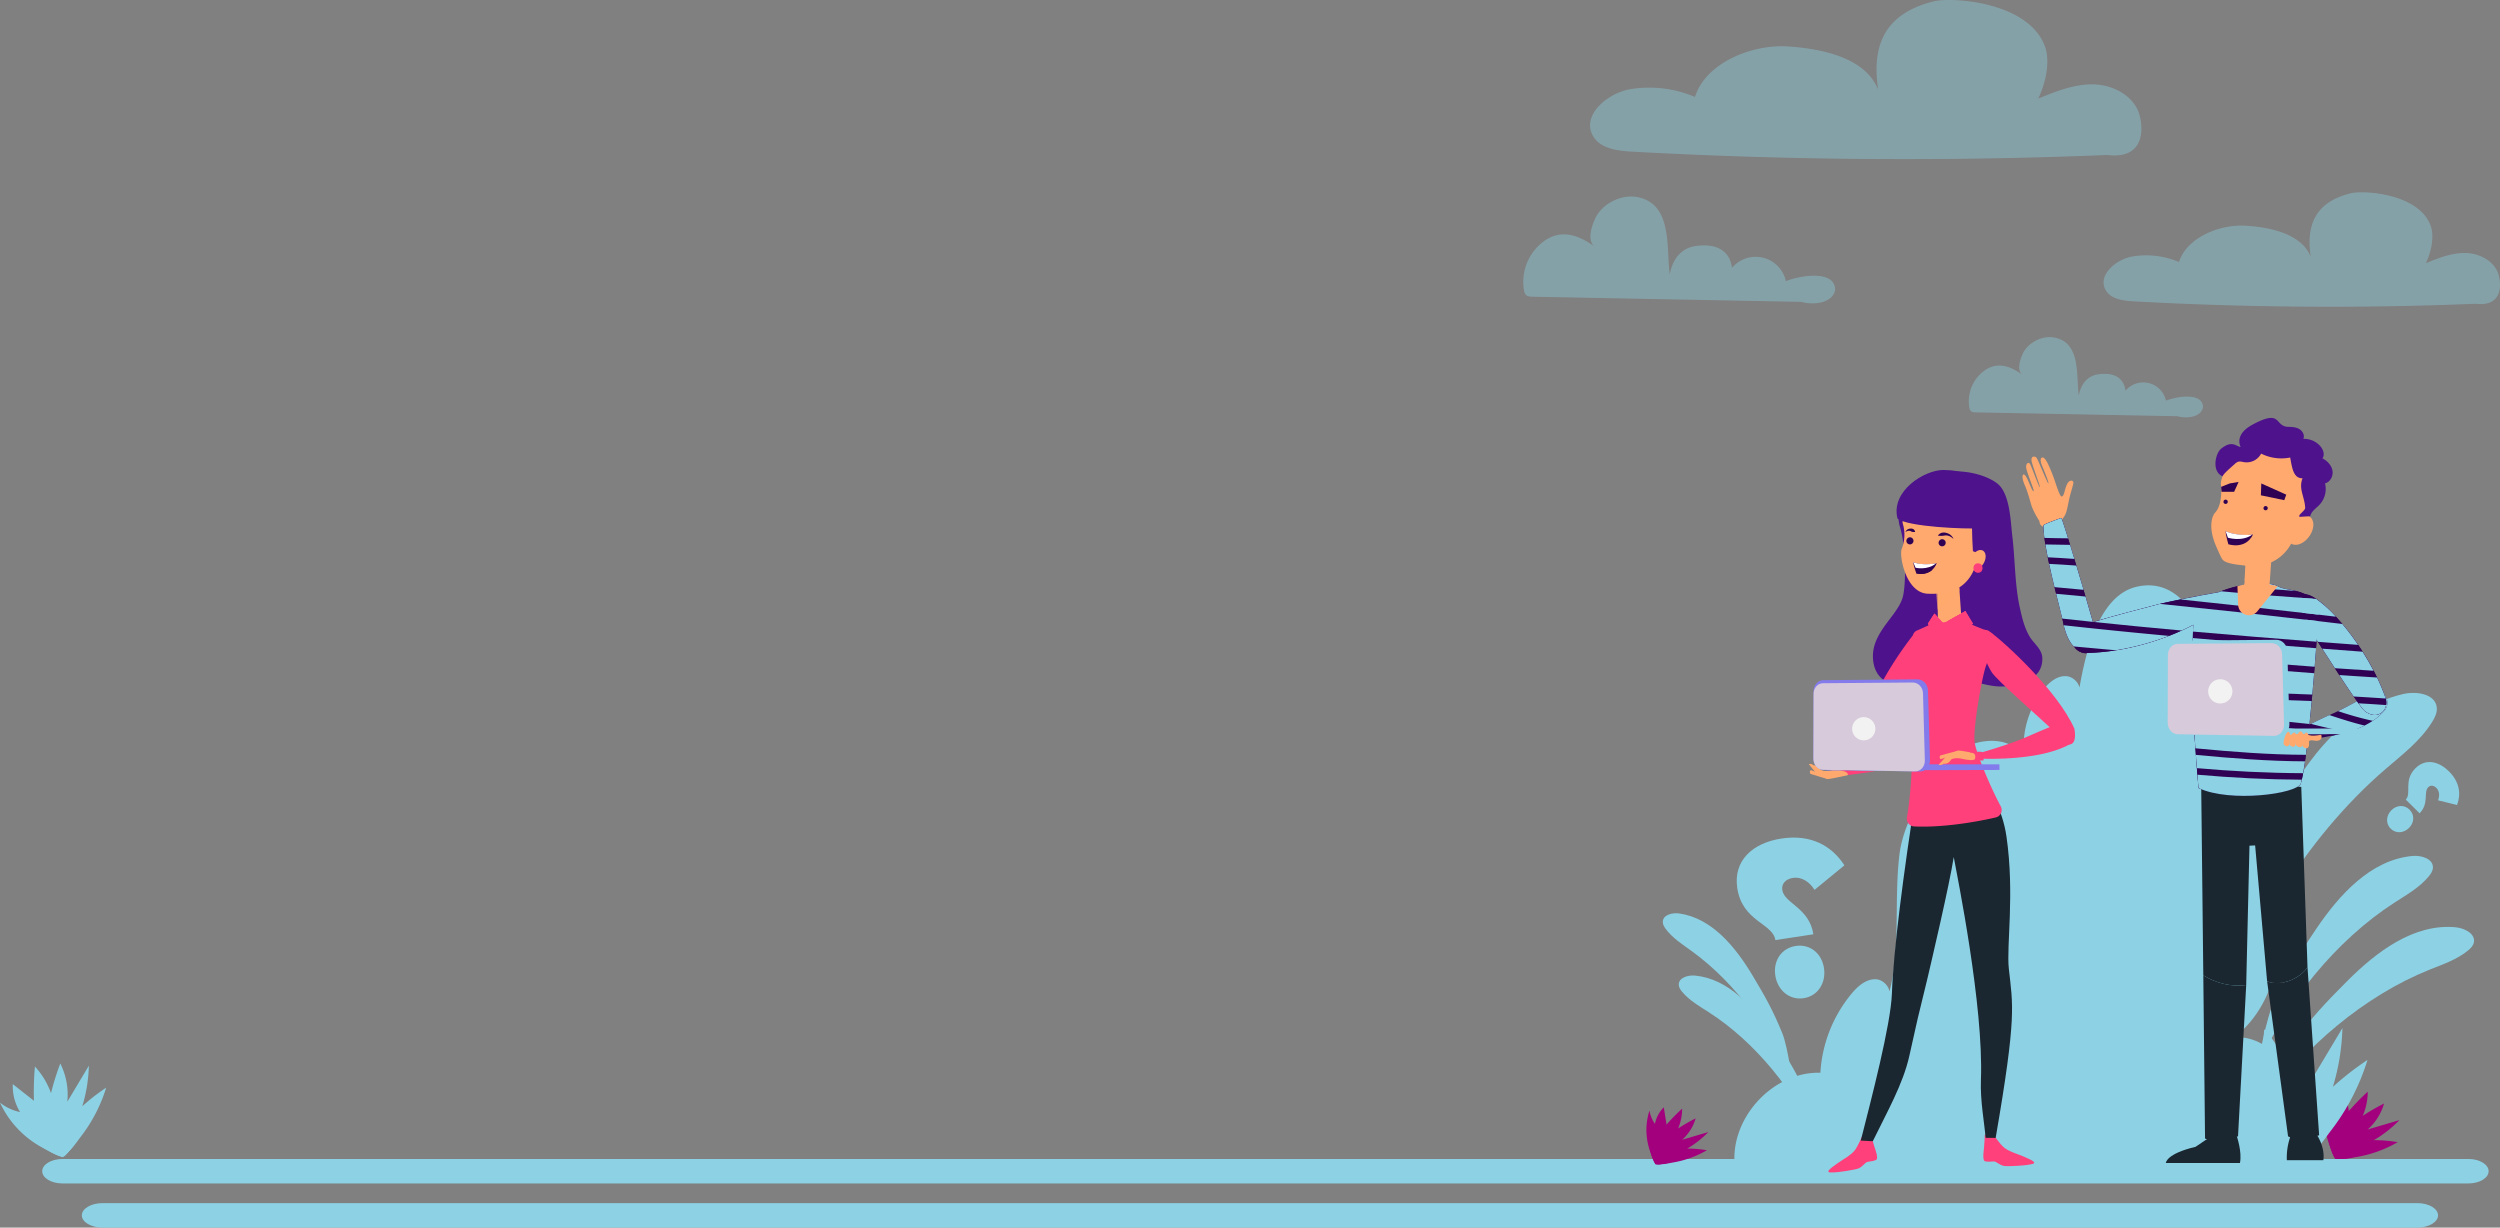 <svg xmlns="http://www.w3.org/2000/svg" xmlns:xlink="http://www.w3.org/1999/xlink" width="1978.33" height="971.429" viewBox="0 0 1978.33 971.429">
  <rect x="0" y="0" width="1978.33" height="971.429" fill="#808080" stroke="none"/>
  <defs>
    <linearGradient id="linear-gradient" x1="-6.483" y1="0.5" x2="-5.483" y2="0.5" gradientUnits="objectBoundingBox">
      <stop offset="0" stop-color="#837bec"/>
      <stop offset="0.306" stop-color="#869ae9"/>
      <stop offset="0.774" stop-color="#8dd1e4"/>
    </linearGradient>
    <linearGradient id="linear-gradient-2" x1="-12.669" y1="0.5" x2="-11.669" y2="0.5" xlink:href="#linear-gradient"/>
    <linearGradient id="linear-gradient-3" x1="-9.425" y1="0.5" x2="-8.425" y2="0.5" xlink:href="#linear-gradient"/>
    <linearGradient id="linear-gradient-4" x1="-19.551" y1="0.5" x2="-18.551" y2="0.5" xlink:href="#linear-gradient"/>
    <linearGradient id="linear-gradient-5" x1="-26.443" y1="0.518" x2="-26.699" y2="2.992" gradientUnits="objectBoundingBox">
      <stop offset="0" stop-color="#8dd1e4"/>
      <stop offset="0.145" stop-color="#a5b1cd"/>
      <stop offset="0.461" stop-color="#e36293"/>
      <stop offset="0.591" stop-color="#ff407a"/>
      <stop offset="1" stop-color="#a3007d"/>
    </linearGradient>
    <linearGradient id="linear-gradient-6" x1="-40.631" y1="-0.347" x2="-40.861" y2="2.185" xlink:href="#linear-gradient-5"/>
    <linearGradient id="linear-gradient-7" x1="-58.066" y1="-0.707" x2="-58.217" y2="0.861" xlink:href="#linear-gradient-5"/>
    <linearGradient id="linear-gradient-8" x1="-10.999" y1="3.388" x2="-10.566" y2="4.003" xlink:href="#linear-gradient"/>
    <linearGradient id="linear-gradient-9" x1="-10.848" y1="2.036" x2="-10.385" y2="2.629" xlink:href="#linear-gradient"/>
    <linearGradient id="linear-gradient-10" x1="-65.984" y1="-25.615" x2="-66.269" y2="-23.007" xlink:href="#linear-gradient-5"/>
    <linearGradient id="linear-gradient-11" x1="-100.763" y1="-40.262" x2="-101.02" y2="-37.594" xlink:href="#linear-gradient-5"/>
    <linearGradient id="linear-gradient-12" x1="-143.389" y1="-57.454" x2="-143.558" y2="-55.802" xlink:href="#linear-gradient-5"/>
    <linearGradient id="linear-gradient-13" x1="-24.409" y1="-1.369" x2="-23.89" y2="-0.807" xlink:href="#linear-gradient"/>
    <linearGradient id="linear-gradient-14" x1="-31.434" y1="-3.622" x2="-31.001" y2="-3.007" xlink:href="#linear-gradient"/>
    <linearGradient id="linear-gradient-15" x1="-25.624" y1="-6.535" x2="-25.262" y2="-5.806" xlink:href="#linear-gradient"/>
    <linearGradient id="linear-gradient-16" x1="-8.918" y1="0.5" x2="-7.918" y2="0.5" xlink:href="#linear-gradient"/>
    <linearGradient id="linear-gradient-17" x1="-41.638" y1="2.282" x2="-40.623" y2="2.282" xlink:href="#linear-gradient"/>
    <linearGradient id="linear-gradient-18" x1="-77.249" y1="-13.75" x2="-76.466" y2="-13.75" xlink:href="#linear-gradient"/>
    <linearGradient id="linear-gradient-19" x1="-2.92" y1="0.5" x2="-1.92" y2="0.5" xlink:href="#linear-gradient"/>
    <linearGradient id="linear-gradient-20" x1="-3.102" y1="0.5" x2="-2.102" y2="0.5" xlink:href="#linear-gradient"/>
    <linearGradient id="linear-gradient-21" x1="-35.475" y1="0.518" x2="-35.73" y2="2.992" xlink:href="#linear-gradient-5"/>
    <linearGradient id="linear-gradient-22" x1="-54.42" y1="-0.347" x2="-54.65" y2="2.185" xlink:href="#linear-gradient-5"/>
    <linearGradient id="linear-gradient-23" x1="-77.68" y1="-0.707" x2="-77.831" y2="0.861" xlink:href="#linear-gradient-5"/>
    <linearGradient id="linear-gradient-24" x1="-61.726" y1="-23.374" x2="-62.012" y2="-20.766" xlink:href="#linear-gradient-5"/>
    <linearGradient id="linear-gradient-25" x1="-94.262" y1="-36.841" x2="-94.519" y2="-34.173" xlink:href="#linear-gradient-5"/>
    <linearGradient id="linear-gradient-26" x1="-134.137" y1="-52.591" x2="-134.306" y2="-50.938" xlink:href="#linear-gradient-5"/>
  </defs>
  <g id="Group_689" data-name="Group 689" transform="translate(20.514 -57.282)">
    <g id="Group_648" data-name="Group 648" transform="translate(835.88 137.282)">
      <path id="Path_736" data-name="Path 736" d="M1138.9,179.924q-188.079,7.689-376.309-2.667c-11.522-.635-24.974-2.466-30.633-12.522-9.16-16.283,11.584-33.955,30.028-36.937a92.3,92.3,0,0,1,50.752,6.23c8.515-27.217,45.3-41.89,73.751-39.972s61.361,9.423,71.2,34.226c-4.786-32.33,2.742-59.765,44.147-69.972,13.752-3.389,74.028,0,87.592,35.131,5.1,13.216,0,31.407-5.059,41.877,14.385-5.882,29.328-11.869,44.854-11.214s31.836,9.912,35.5,25.014.561,34.082-25.818,30.807" transform="translate(-327.832 -137.282)" opacity="0.41" fill="url(#linear-gradient)"/>
      <path id="Path_737" data-name="Path 737" d="M1279.566,199.833q-135.24,5.526-270.588-1.918c-8.287-.457-17.958-1.771-22.029-9-6.585-11.708,8.331-24.416,21.592-26.559a66.352,66.352,0,0,1,36.493,4.478c6.123-19.573,32.573-30.12,53.032-28.743s44.12,6.776,51.193,24.612c-3.441-23.25,1.972-42.976,31.747-50.315,9.889-2.439,53.23,0,62.983,25.262,3.67,9.5,0,22.582-3.637,30.112,10.341-4.23,21.089-8.535,32.253-8.063s22.89,7.126,25.522,17.985.4,24.508-18.563,22.153" transform="translate(-177.098 -39.458)" opacity="0.41" fill="url(#linear-gradient-2)"/>
      <path id="Path_738" data-name="Path 738" d="M886.8,179.171q-106.332-2.036-212.663-4.069c-1.938-.037-4.106-.174-5.421-1.6a6.646,6.646,0,0,1-1.367-3.339A39.838,39.838,0,0,1,684.7,130.074c13.055-8.282,26.172-3.583,38.667,5.505-6.515-4.741-2.389-16.558.243-22.314,5.24-11.452,20.109-19.149,32.454-17.136,29.172,4.749,23.656,40.081,26.607,61.6,0,0,2.047-20.243,20.694-22.753,19.928-2.684,27.329,6.917,28.5,17.352a24.468,24.468,0,0,1,42.683,10.46c12.939-5.054,38.992-8.564,38.992,6.954-1.913,10.242-16.5,12.331-26.738,9.425" transform="translate(-317.715 -20.305)" opacity="0.41" fill="url(#linear-gradient-3)"/>
      <path id="Path_739" data-name="Path 739" d="M1105.724,198.4l-159.668-3.057c-1.456-.03-3.086-.129-4.069-1.2a4.975,4.975,0,0,1-1.03-2.508,29.908,29.908,0,0,1,13.023-30.1c9.8-6.22,19.65-2.692,29.03,4.133-4.892-3.56-1.794-12.435.184-16.757,3.935-8.6,15.1-14.375,24.371-12.864,21.9,3.565,17.759,30.092,19.972,46.251,0,0,1.536-15.2,15.536-17.082,14.965-2.015,20.523,5.193,21.4,13.03a18.372,18.372,0,0,1,32.05,7.852c9.713-3.793,29.274-6.431,29.274,5.22-1.437,7.691-12.385,9.259-20.077,7.078" transform="translate(-238.912 50.976)" opacity="0.41" fill="url(#linear-gradient-4)"/>
    </g>
    <g id="Group_662" data-name="Group 662" transform="translate(628.183 416.792)">
      <g id="Group_650" data-name="Group 650" transform="translate(-648.697 482.037)">
        <g id="Group_649" data-name="Group 649">
          <path id="Path_740" data-name="Path 740" d="M703.711,444.42c5.743-2.162,10.658-10.1,14.417-14.949a122.063,122.063,0,0,0,20.138-38.865,157.524,157.524,0,0,0-18.89,14.7,121.461,121.461,0,0,0,5.194-32.1q-8.526,14.26-17.05,28.52a55.128,55.128,0,0,0-5.577-30.279A216.832,216.832,0,0,0,694.6,394.94a61.467,61.467,0,0,0-12.729-21.073,237.046,237.046,0,0,0-.782,27.1L664.361,387.8a39.194,39.194,0,0,0,5.773,22.123,38.046,38.046,0,0,1-15.89-7.481,77,77,0,0,0,49.466,41.98" transform="translate(-654.244 -371.451)" fill="url(#linear-gradient-5)"/>
          <path id="Path_741" data-name="Path 741" d="M692.938,428.9c3.761-1.417,6.981-6.614,9.442-9.79a80.034,80.034,0,0,0,13.19-25.458,102.888,102.888,0,0,0-12.372,9.632,79.617,79.617,0,0,0,3.4-21.025q-5.585,9.342-11.17,18.681a36.077,36.077,0,0,0-3.651-19.835,142.162,142.162,0,0,0-4.811,15.389,40.307,40.307,0,0,0-8.336-13.806,155.176,155.176,0,0,0-.512,17.749q-5.481-4.311-10.956-8.625a25.7,25.7,0,0,0,3.78,14.491,24.907,24.907,0,0,1-10.407-4.9,50.436,50.436,0,0,0,32.4,27.5" transform="translate(-643.68 -355.242)" fill="url(#linear-gradient-6)"/>
          <path id="Path_742" data-name="Path 742" d="M687.022,420.2c2.644-1,4.907-4.653,6.64-6.887a56.321,56.321,0,0,0,9.276-17.9,72.555,72.555,0,0,0-8.7,6.772,55.9,55.9,0,0,0,2.392-14.783q-3.925,6.565-7.854,13.134a25.358,25.358,0,0,0-2.569-13.945,100.371,100.371,0,0,0-3.38,10.819,28.278,28.278,0,0,0-5.864-9.7,109.691,109.691,0,0,0-.362,12.48l-7.7-6.067a18.032,18.032,0,0,0,2.66,10.19,17.5,17.5,0,0,1-7.321-3.445A35.469,35.469,0,0,0,687.022,420.2" transform="translate(-637.469 -346.04)" fill="url(#linear-gradient-7)"/>
        </g>
      </g>
      <path id="Path_743" data-name="Path 743" d="M1000.66,477.663c-17.459-40.083-49.132-79.382-85.912-103.026-7.546-4.848-15.544-9.378-21.276-16.281-1.331-1.6-2.569-3.445-2.649-5.523-.2-5.574,7.229-7.808,12.788-7.3,26.211,2.4,45.982,24.429,60.677,46.268,10.867,16.152,17.189,26.066,25.541,43.654,5.657,11.912,10.832,42.207,10.832,42.207" transform="translate(-211.069 66.961)" fill="url(#linear-gradient-8)"/>
      <path id="Path_744" data-name="Path 744" d="M989.324,464.393c-15.29-40.962-44.808-81.9-80.271-107.478-7.275-5.247-15.022-10.2-20.376-17.4-1.24-1.669-2.382-3.579-2.347-5.66.091-5.577,7.64-7.409,13.155-6.6,26.05,3.8,44.61,26.853,58.113,49.448,9.989,16.712,15.769,26.95,23.168,44.958,5.009,12.2,8.558,42.73,8.558,42.73" transform="translate(-219.212 36.095)" fill="url(#linear-gradient-9)"/>
      <g id="Group_652" data-name="Group 652" transform="translate(1190.684 503.113)">
        <g id="Group_651" data-name="Group 651">
          <path id="Path_745" data-name="Path 745" d="M1084.02,433.205c4.487,1.819,11.582-.15,16.359-.954a96.4,96.4,0,0,0,32.473-11.759,124.072,124.072,0,0,0-18.823-1.583,96.035,96.035,0,0,0,20.189-15.831q-12.572,3.7-25.147,7.409a43.476,43.476,0,0,0,12.968-20.54,171.539,171.539,0,0,0-16.825,9.689,48.435,48.435,0,0,0,3.892-19.026,186.9,186.9,0,0,0-14.952,15.292q-1.326-8.293-2.652-16.583a30.918,30.918,0,0,0-8.491,15.914,30.079,30.079,0,0,1-5.213-12.839,60.761,60.761,0,0,0,6.223,50.811" transform="translate(-1074.839 -379.319)" fill="url(#linear-gradient-10)"/>
          <path id="Path_746" data-name="Path 746" d="M1081.85,421.664c2.941,1.189,7.586-.1,10.714-.627a63.089,63.089,0,0,0,21.271-7.7,81.579,81.579,0,0,0-12.33-1.037,62.734,62.734,0,0,0,13.222-10.369l-16.468,4.854a28.49,28.49,0,0,0,8.494-13.452,112.144,112.144,0,0,0-11.023,6.346,31.806,31.806,0,0,0,2.553-12.464,122.543,122.543,0,0,0-9.8,10.015l-1.736-10.862a20.223,20.223,0,0,0-5.561,10.425,19.652,19.652,0,0,1-3.415-8.411,39.8,39.8,0,0,0,4.074,33.282" transform="translate(-1073.162 -367.488)" fill="url(#linear-gradient-11)"/>
          <path id="Path_747" data-name="Path 747" d="M1080.7,415.264c2.065.836,5.336-.067,7.532-.439a44.275,44.275,0,0,0,14.958-5.419,57.983,57.983,0,0,0-8.668-.726,44.134,44.134,0,0,0,9.3-7.294q-5.794,1.712-11.582,3.418a20.027,20.027,0,0,0,5.973-9.464,79.306,79.306,0,0,0-7.752,4.465,22.275,22.275,0,0,0,1.795-8.767,86.82,86.82,0,0,0-6.887,7.045q-.61-3.817-1.219-7.639a14.279,14.279,0,0,0-3.913,7.331,13.831,13.831,0,0,1-2.4-5.912,27.971,27.971,0,0,0,2.863,23.4" transform="translate(-1072.103 -360.644)" fill="url(#linear-gradient-12)"/>
        </g>
      </g>
      <path id="Path_748" data-name="Path 748" d="M1041.372,543.927c22.964-82.052,73.569-166.392,138.232-221.88,13.264-11.384,27.491-22.273,36.711-37.129,2.135-3.445,4.037-7.34,3.624-11.371-1.093-10.814-16.045-13.136-26.629-10.666-49.957,11.66-82.216,59.477-104.73,105.568-16.65,34.088-26.2,54.918-37.605,91.1-7.725,24.512-9.6,84.377-9.6,84.377" transform="translate(59.666 -73.174)" fill="url(#linear-gradient-13)"/>
      <path id="Path_749" data-name="Path 749" d="M1055.031,477.332c22.083-50.7,62.142-100.406,108.665-130.308,9.544-6.137,19.666-11.866,26.915-20.593,1.679-2.025,3.249-4.358,3.346-6.989.26-7.05-9.148-9.876-16.171-9.233-33.156,3.038-58.156,30.9-76.746,58.523-13.744,20.43-21.743,32.969-32.3,55.212-7.152,15.067-13.7,53.388-13.7,53.388" transform="translate(82.595 7.633)" fill="url(#linear-gradient-14)"/>
      <path id="Path_750" data-name="Path 750" d="M1056.883,472.259c31.291-45.6,80.048-86.807,131.393-107.349,10.532-4.214,21.555-7.923,30.33-15.118,2.035-1.669,4.018-3.662,4.607-6.225,1.591-6.873-7.1-11.432-14.125-12.132-33.129-3.3-62.964,19.316-86.448,42.915-17.371,17.457-27.6,28.249-42.184,48.087-9.881,13.439-23.574,49.823-23.574,49.823" transform="translate(85.704 42.873)" fill="url(#linear-gradient-15)"/>
      <path id="Path_751" data-name="Path 751" d="M1333.054,691.355c9.1-2.253,9.506-8.4,9.137-17.77a21.226,21.226,0,0,0-17.2-19.487c11.58-10.717,15.381-28.991,9.038-43.437s-22.367-24.014-38.09-22.744c35.784-27.3,41.444-79.333,34.311-123.778-5.791-36.081-24.943-77.166-61.228-81.439,9.989,1.176,13.088-56.884,12.959-64.191-.581-33.183-18.593-98-63.586-87.075-31.525,7.65-41.292,58.4-45.671,84.886,3.681-6.156-3.257-14.36-10.431-14.3s-13.179,5.405-17.582,11.071a74.068,74.068,0,0,0-15.059,51.958c-14.912-19.825-48.751-12.7-63.95,6.9s-31.637,46.673-34.565,71.306c-4.634,38.982,1.674,76.834-9.482,114.472,5.114-5.74-1.682-15.627-9.367-15.82s-14.157,5.566-19.075,11.473A107.928,107.928,0,0,0,968.581,615.9c-38.479-1.1-72.977,37.611-67.467,75.709l431.94-.252" transform="translate(-176.752 -126.508)" fill="url(#linear-gradient-16)"/>
      <g id="Group_653" data-name="Group 653" transform="translate(725.618 303.296)">
        <path id="Path_752" data-name="Path 752" d="M968.247,381.25l-30.065,4.581c-2.041-13.372-26.1-14.508-30.151-41.08-3.308-21.713,12.019-35.776,34.932-39.266,23.352-3.557,39.839,5.66,49.825,21.2L969.163,346.1c-4.179-6.828-10.7-10.449-16.977-9.5-5.4.825-9.357,4.27-8.537,9.654C945.264,356.85,965.043,360.233,968.247,381.25Zm-7.677,50.576c-11.384,1.733-20.693-6.445-22.442-17.909-1.773-11.636,4.76-21.694,16.147-23.43s20.612,5.923,22.385,17.561C978.4,419.509,971.952,430.089,960.57,431.825Z" transform="translate(-907.583 -304.723)" fill="url(#linear-gradient-17)"/>
      </g>
      <g id="Group_655" data-name="Group 655" transform="translate(1240.268 243.516)">
        <path id="Path_754" data-name="Path 754" d="M1119.111,322.956l-10.969-10.835c4.819-4.878-2.009-15.006,7.567-24.7,7.822-7.918,18.183-5.947,26.54,2.312,8.521,8.411,9.769,17.907,6.474,26.674l-15.048-3.723c1.513-3.766,1.01-7.519-1.28-9.777-1.969-1.947-4.567-2.513-6.509-.549C1122.066,306.225,1126.684,315.29,1119.111,322.956Zm-22.884,12.2c-4.154-4.1-3.651-10.366.48-14.548,4.2-4.246,10.265-4.637,14.414-.533s3.839,10.174-.353,14.419C1106.637,338.674,1100.382,339.256,1096.228,335.155Z" transform="translate(-1093.35 -282.406)" fill="url(#linear-gradient-18)"/>
      </g>
      <g id="Group_656" data-name="Group 656" transform="translate(-615.294 557.62)">
        <path id="Path_755" data-name="Path 755" d="M682.754,419.037H2586.606c8.859,0,16.036-4.337,16.036-9.683h0c0-5.349-7.177-9.686-16.036-9.686H682.754c-8.858,0-16.04,4.337-16.04,9.686h0C666.714,414.7,673.9,419.037,682.754,419.037Z" transform="translate(-666.714 -399.668)" fill="url(#linear-gradient-19)"/>
        <path id="Path_756" data-name="Path 756" d="M694.868,432.077H2526.521c9.091,0,16.453-4.337,16.453-9.686h0c0-5.349-7.362-9.683-16.453-9.683H694.868c-9.082,0-16.449,4.334-16.449,9.683h0C678.419,427.741,685.786,432.077,694.868,432.077Z" transform="translate(-647.066 -377.778)" fill="url(#linear-gradient-20)"/>
      </g>
      <g id="Group_659" data-name="Group 659" transform="translate(1103.013 451.493)">
        <g id="Group_658" data-name="Group 658">
          <path id="Path_760" data-name="Path 760" d="M1113.79,465.788c8.326-3.134,15.448-14.633,20.891-21.665a176.87,176.87,0,0,0,29.184-56.319,228.57,228.57,0,0,0-27.376,21.306,175.932,175.932,0,0,0,7.53-46.509q-12.356,20.664-24.708,41.323a79.863,79.863,0,0,0-8.082-43.876,314.358,314.358,0,0,0-10.642,34.038,89.035,89.035,0,0,0-18.448-30.537,343.689,343.689,0,0,0-1.131,39.269q-12.118-9.539-24.236-19.08a56.794,56.794,0,0,0,8.363,32.053,55.033,55.033,0,0,1-23.026-10.841,111.594,111.594,0,0,0,71.68,60.837" transform="translate(-1042.109 -360.048)" fill="url(#linear-gradient-21)"/>
          <path id="Path_761" data-name="Path 761" d="M1098.179,443.3c5.451-2.052,10.117-9.584,13.683-14.189a115.841,115.841,0,0,0,19.115-36.89,150.076,150.076,0,0,0-17.931,13.956,115.189,115.189,0,0,0,4.931-30.462q-8.092,13.533-16.184,27.068a52.308,52.308,0,0,0-5.293-28.742,206.714,206.714,0,0,0-6.973,22.294,58.232,58.232,0,0,0-12.081-20,225.088,225.088,0,0,0-.742,25.718l-15.871-12.5a37.209,37.209,0,0,0,5.473,21,36.1,36.1,0,0,1-15.078-7.1,73.085,73.085,0,0,0,46.951,39.845" transform="translate(-1026.802 -336.559)" fill="url(#linear-gradient-22)"/>
          <path id="Path_762" data-name="Path 762" d="M1089.607,430.687c3.833-1.444,7.114-6.742,9.622-9.981a81.367,81.367,0,0,0,13.439-25.937,104.989,104.989,0,0,0-12.608,9.814,81.072,81.072,0,0,0,3.469-21.421l-11.379,19.029a36.794,36.794,0,0,0-3.721-20.208,145.594,145.594,0,0,0-4.9,15.678,40.975,40.975,0,0,0-8.494-14.063,157.333,157.333,0,0,0-.522,18.083q-5.581-4.392-11.165-8.786a26.19,26.19,0,0,0,3.852,14.762,25.34,25.34,0,0,1-10.6-4.993,51.391,51.391,0,0,0,33.017,28.021" transform="translate(-1017.801 -323.225)" fill="url(#linear-gradient-23)"/>
        </g>
      </g>
      <g id="Group_661" data-name="Group 661" transform="translate(654.169 516.71)">
        <g id="Group_660" data-name="Group 660">
          <path id="Path_763" data-name="Path 763" d="M889.713,428.869c3.7,1.5,9.56-.126,13.5-.787a79.522,79.522,0,0,0,26.8-9.707,102.736,102.736,0,0,0-15.539-1.3A79.187,79.187,0,0,0,931.143,404q-10.375,3.062-20.754,6.118a35.925,35.925,0,0,0,10.7-16.953,140.581,140.581,0,0,0-13.892,8,39.952,39.952,0,0,0,3.214-15.7,154.106,154.106,0,0,0-12.338,12.622q-1.1-6.843-2.191-13.685a25.549,25.549,0,0,0-7.007,13.133,24.765,24.765,0,0,1-4.3-10.6,50.142,50.142,0,0,0,5.132,41.937" transform="translate(-882.137 -384.395)" fill="url(#linear-gradient-24)"/>
          <path id="Path_764" data-name="Path 764" d="M887.923,419.342c2.427.983,6.263-.08,8.845-.517a52.062,52.062,0,0,0,17.553-6.357,67.1,67.1,0,0,0-10.176-.857,51.7,51.7,0,0,0,10.913-8.556l-13.591,4a23.527,23.527,0,0,0,7.01-11.106,92.328,92.328,0,0,0-9.1,5.242,26.228,26.228,0,0,0,2.105-10.289,101.1,101.1,0,0,0-8.081,8.269q-.719-4.488-1.436-8.965a16.743,16.743,0,0,0-4.591,8.6,16.214,16.214,0,0,1-2.812-6.943,32.832,32.832,0,0,0,3.359,27.47" transform="translate(-880.754 -374.63)" fill="url(#linear-gradient-25)"/>
          <path id="Path_765" data-name="Path 765" d="M886.973,414.063c1.706.688,4.4-.062,6.214-.364a36.639,36.639,0,0,0,12.349-4.471,47.117,47.117,0,0,0-7.157-.6,36.309,36.309,0,0,0,7.674-6.019q-4.777,1.41-9.557,2.818a16.565,16.565,0,0,0,4.929-7.806,63.873,63.873,0,0,0-6.4,3.683,18.358,18.358,0,0,0,1.479-7.235,70.973,70.973,0,0,0-5.681,5.815q-.5-3.154-1.01-6.306a11.775,11.775,0,0,0-3.228,6.048,11.443,11.443,0,0,1-1.98-4.878,23.08,23.08,0,0,0,2.365,19.316" transform="translate(-879.88 -368.982)" fill="url(#linear-gradient-26)"/>
        </g>
      </g>
    </g>
    <g id="Group_674" data-name="Group 674" transform="translate(1410.825 429.193)">
      <g id="Group_663" data-name="Group 663" transform="translate(0 232.619)">
        <path id="Path_766" data-name="Path 766" d="M923.67,284.342s1.433,2.912.809,3.329-5.748-2.167-6.614-2.076a2.1,2.1,0,0,0,.014,3.013c2.989.9,13.246,4.013,13.246,4.013Z" transform="translate(-916.362 -280.659)" fill="#ffa96e"/>
        <path id="Path_767" data-name="Path 767" d="M947.835,291.764a1.311,1.311,0,0,1-.455.193c-1.926.426-14.567,3.2-15.71,2.973-1.235-.244-9.381-5.183-9.381-5.183l-5.381-6.664a4.007,4.007,0,0,1,3.78,1.013c1.329-.115,3.809-.155,5.446,3.249,2.807,2.3,8.73.688,8.73.688s5.636-1.5,8.055-.771l4.9,1.487a1.562,1.562,0,0,1,.854.651h0a1.5,1.5,0,0,1-.383,2.065Z" transform="translate(-916.907 -282.967)" fill="#ffa96e"/>
      </g>
      <g id="Group_668" data-name="Group 668" transform="translate(15.517)">
        <path id="Path_768" data-name="Path 768" d="M961.331,217.021a26.733,26.733,0,0,0-4.013,23.677c4.685,15.434,4.859,44,2.309,54.685-3.611,15.153-24.836,28.04-23.725,48.99s20.379,23.355,30.2,21.327,12.1-13.449,27.4-9.327c12.215,3.287,24.054,7.739,36.6,9.8,14.641,2.4,41.053-2.266,39.767-22.5-.421-6.533-6.581-10.865-9.812-16.117-4.267-6.948-6.145-15.083-7.894-22.935-4.115-18.461-3.715-37.769-5.973-56.511-1.374-11.4-1.712-32.931-11.167-41.361C1024.7,197.544,984.713,185.357,961.331,217.021Z" transform="translate(-900.608 -195.41)" fill="#4d128c"/>
        <path id="Path_769" data-name="Path 769" d="M972.177,259.316c-7.342,11.481-18.678,9.19-16.884-2.539l-.383-23.588,17.312-2.36,1.527,22.391A10.051,10.051,0,0,1,972.177,259.316Z" transform="translate(-868.63 -137.869)" fill="#ffa96e"/>
        <path id="Path_770" data-name="Path 770" d="M955.91,248.977,973.29,233.8,973,230.54l-18.593,1.672,1.505,16.766Z" transform="translate(-869.478 -138.355)" fill="#ffa96e" fill-rule="evenodd" opacity="0.57" style="mix-blend-mode: multiply;isolation: isolate"/>
        <g id="Group_664" data-name="Group 664" transform="translate(0 525.357)">
          <path id="Path_771" data-name="Path 771" d="M968.995,403.551c.078-1.511.188-3.287.329-4.666.3-2.955.287-6.011.287-6.011l6.5-.576s5.261,7.773,8.727,10.674,9.959,4.961,9.959,4.961,11.331,4.214,13.345,6.15-1.736,2-4.007,2.539-15.161,1.409-18.887.988-6.471-3.729-8.507-3.616-5.826.5-7.259-.313c-1.92-1.082-.488-10.131-.488-10.131Z" transform="translate(-845.854 -392.178)" fill="#ff407a"/>
          <path id="Path_772" data-name="Path 772" d="M923.076,421.073c1.562-2.317,11.754-8.813,11.754-8.813s5.917-3.378,8.7-6.94,6.289-12.266,6.289-12.266l6.477-.8s.629,2.989,1.54,5.818c.428,1.321.908,3.032,1.3,4.492h0s3.3,8.545,1.653,10.007c-1.229,1.09-5.017,1.511-7.034,1.829s-4.01,4.125-7.562,5.32-16.334,3.048-18.67,2.995S921.511,423.39,923.076,421.073Z" transform="translate(-922.7 -392.253)" fill="#ff407a"/>
        </g>
        <path id="Path_773" data-name="Path 773" d="M973,245.658c-9.4,11.925-43.217,57.323-39.483,88.245a4.6,4.6,0,0,0,7.913,2.5c17.2-18.075,49.817-81.372,38.554-91.548A4.867,4.867,0,0,0,973,245.658Z" transform="translate(-905.015 -116.229)" fill="#ff407a"/>
        <path id="Path_774" data-name="Path 774" d="M1027.35,522.315c-.646,16.613,2.751,33.952,3.694,45.858,2.657.024,5.309.051,7.961.067,16.851-97.374,13.578-104.941,10.412-134.015-1.969-18.083,4.728-58.97-1.859-104.491-3.252-22.5-13.522-36.829-17.9-40.415l-53.669,6.043c-9.938,63.326-17.931,125.154-19.088,158.648-.857,24.694-16.473,84.158-24.625,116.331,2.673.249,6.823.3,9.5.522,11.046-22.659,24.017-45.333,28.935-67.609,6.3-28.544,6.3-28.544,14.556-62.222,2.422-10.465,17.122-72.722,20.572-95.076C1008.5,360.591,1029.624,463.915,1027.35,522.315Z" transform="translate(-906.633 -39.687)" fill="#1a2730"/>
        <path id="Path_775" data-name="Path 775" d="M1005.428,336.361c.8,7.95,12.887,36.6,20.693,51.007a6.046,6.046,0,0,1-3.921,8.789c-19.557,4.53-45.009,8.108-64.7,7.115a6.054,6.054,0,0,1-5.615-7.112c4.69-27.451,4.594-62.97,4.463-74.93a6.139,6.139,0,0,0-2.226-4.6c-5.652-4.8-10.817-14.191-11.315-16.578-3.362-9.083,12.737-22.613,13.779-47.535a5.384,5.384,0,0,1,3.445-4.363l12.07-5.432a6.088,6.088,0,0,1,2.063-.517l20.36-1.428a6.063,6.063,0,0,1,2.705.431l16.835,6.841c2.272.921,6.394,2.314,6.4,4.763.027,6.316-4.356,18.571-6.33,24.346C1011.4,285.178,1004.2,324.056,1005.428,336.361Z" transform="translate(-889.726 -121.205)" fill="#ff407a"/>
        <path id="Path_776" data-name="Path 776" d="M953.818,247.162l.492-7.382,7.157,7.85,17.469-9.786L977.4,248.6l-15.1,6.82Z" transform="translate(-870.463 -126.093)" fill="#ff407a"/>
        <path id="Path_777" data-name="Path 777" d="M953.818,247.162l.492-7.382,7.157,7.85,17.469-9.786L977.4,248.6l-15.1,6.82Z" transform="translate(-870.463 -126.093)" fill="#ff407a" style="mix-blend-mode: multiply;isolation: isolate"/>
        <path id="Path_778" data-name="Path 778" d="M953.818,247.162l.492-7.382,7.157,7.85,17.469-9.786L977.4,248.6l-15.1,6.82Z" transform="translate(-870.463 -126.093)" fill="#ff407a" style="mix-blend-mode: multiply;isolation: isolate"/>
        <path id="Path_779" data-name="Path 779" d="M971.962,237.844l5.99,9.956L965.5,255.482l-7.528-9.8Z" transform="translate(-863.489 -126.093)" fill="#ff407a"/>
        <path id="Path_780" data-name="Path 780" d="M961.885,243.7l-5.765,11.464L952.1,246.44l5.106-7.873Z" transform="translate(-873.354 -124.88)" fill="#ff407a"/>
        <path id="Path_781" data-name="Path 781" d="M971.962,237.844l5.99,9.956L965.5,255.482l-7.528-9.8Z" transform="translate(-863.489 -126.093)" fill="#ff407a" style="mix-blend-mode: soft-light;isolation: isolate"/>
        <path id="Path_782" data-name="Path 782" d="M961.885,243.7l-5.765,11.464L952.1,246.44l5.106-7.873Z" transform="translate(-873.354 -124.88)" fill="#ff407a" style="mix-blend-mode: soft-light;isolation: isolate"/>
        <path id="Path_783" data-name="Path 783" d="M1024.349,322.1c-13.76-12.7-43.506-38.811-47.565-44.932-3.954-5.965-10.674-21.488-8.917-31.742.525-3.054,5.068-2.135,6.5-1.141,11.457,7.948,54.4,47.233,67.7,77.365C1045.135,339.817,1032.669,336.517,1024.349,322.1Z" transform="translate(-847.362 -116.876)" fill="#ff407a"/>
        <path id="Path_784" data-name="Path 784" d="M944.639,252.612a30.26,30.26,0,0,0,.688-20.545c.059-8.451,4.447-18.1,11.044-24.389a27.214,27.214,0,0,1,19.139-8c14.516-.113,35.647,9.006,35.559,22.825l-7.256,40.389c-3.565,15.14-14.558,24.057-28.329,24.8-1.805.522-8.847.53-10.953.346C947.524,286.537,942.56,257.543,944.639,252.612Z" transform="translate(-886.619 -190.165)" fill="#ffa96e"/>
        <path id="Path_785" data-name="Path 785" d="M945.759,219.26a2.817,2.817,0,1,0,2.531-3.241A2.914,2.914,0,0,0,945.759,219.26Z" transform="translate(-884.013 -162.749)" fill="#300254"/>
        <path id="Path_786" data-name="Path 786" d="M955.274,219.83a2.815,2.815,0,1,0,2.531-3.244A2.909,2.909,0,0,0,955.274,219.83Z" transform="translate(-868.041 -161.797)" fill="#300254"/>
        <path id="Path_787" data-name="Path 787" d="M972.9,214.616" transform="translate(-838.428 -165.085)" fill="none" stroke="#e27f23" stroke-miterlimit="10" stroke-width="0.283"/>
        <path id="Path_788" data-name="Path 788" d="M971,211.342" transform="translate(-841.624 -170.581)" fill="none" stroke="#e27f23" stroke-miterlimit="10" stroke-width="0.283"/>
        <path id="Path_789" data-name="Path 789" d="M967.263,219.345a9.5,9.5,0,0,0-2.172-2.743,7.991,7.991,0,0,0-3.281-1.642,6.665,6.665,0,0,0-3.7-.163,5.743,5.743,0,0,0-3.019,2.1l.1.225a19.685,19.685,0,0,0,3.357.1c1,0,1.947-.359,2.954-.313a7.589,7.589,0,0,1,2.92.734,10.168,10.168,0,0,1,2.644,1.856Z" transform="translate(-868.331 -165.124)" fill="#300254"/>
        <path id="Path_790" data-name="Path 790" d="M945.669,216.109a4.771,4.771,0,0,1,1.779-.841,3.544,3.544,0,0,1,1.7.048c.56.155.991.611,1.589.7a6.82,6.82,0,0,0,2.21.11l.139-.187a3.228,3.228,0,0,0-1.366-2.044,3.763,3.763,0,0,0-2.411-.442,4.309,4.309,0,0,0-2.362.761,4.687,4.687,0,0,0-1.463,1.746Z" transform="translate(-884.448 -167.063)" fill="#300254"/>
        <path id="Path_791" data-name="Path 791" d="M956.2,215.507l-7.1,16.875,6.179.573Z" transform="translate(-878.39 -163.589)" fill="#ffa96e" opacity="0.68" style="mix-blend-mode: multiply;isolation: isolate"/>
        <path id="Path_792" data-name="Path 792" d="M965.865,252.924s16.873,5.207,14.264,20.842c0,0,5.848-58.66-6.378-71.48S965.865,252.924,965.865,252.924Z" transform="translate(-851.497 -188.653)" fill="#4d128c"/>
        <g id="Group_665" data-name="Group 665" transform="translate(67.122 72.996)">
          <path id="Path_793" data-name="Path 793" d="M966.393,224.107s-10.347,2.569-18.635-.731c.193,2.411,2.448,8.842,2.448,8.842S961.92,235.291,966.393,224.107Z" transform="translate(-947.758 -223.376)" fill="#300254"/>
          <path id="Path_794" data-name="Path 794" d="M947.758,223.376l1.886,4.393s9.675,2.21,16.251-3.549C959.089,225.5,951.982,225.029,947.758,223.376Z" transform="translate(-947.758 -223.376)" fill="#fff"/>
          <path id="Path_795" data-name="Path 795" d="M948.672,228.481a17.629,17.629,0,0,1,4.848-2.373,45.154,45.154,0,0,1,7.833-.5S956.9,230.374,948.672,228.481Z" transform="translate(-946.224 -219.638)" fill="#300254"/>
        </g>
        <path id="Path_796" data-name="Path 796" d="M1007.431,242.265c10.9-.884-3.193-17.7,6.97-22.134,1.61-.7,1.586-3.726,3.391-4.706-5.9-14.751-24.29-19.292-38.031-19.3-14.6-.008-41.656,16.4-36.2,38.4C951.515,241.287,998.653,242.977,1007.431,242.265Z" transform="translate(-888.882 -196.125)" fill="#4d128c"/>
        <g id="Group_666" data-name="Group 666" transform="translate(112.351 63.304)">
          <path id="Path_797" data-name="Path 797" d="M965.675,225.413c-1.865,4.045-1.133,8.186,1.639,9.247s6.531-1.358,8.4-5.406,1.136-8.186-1.637-9.247S967.544,221.365,965.675,225.413Z" transform="translate(-964.643 -219.758)" fill="#ffa96e"/>
          <path id="Path_798" data-name="Path 798" d="M966.216,222.579a3.2,3.2,0,0,1,2.068-2.046c1.144-.346,2.877.078,3.166,3.351s-1.779,6.314-3.557,6.078c-.562-.075-.937-.841-1.186-1.856a2.466,2.466,0,0,0,1.238-2.989,2.7,2.7,0,0,0-1.725-1.945C966.214,222.8,966.216,222.579,966.216,222.579Z" transform="translate(-962.003 -218.625)" fill="#ffa96e" fill-rule="evenodd" opacity="0.68" style="mix-blend-mode: multiply;isolation: isolate"/>
        </g>
        <g id="Group_667" data-name="Group 667" transform="translate(114.784 73.864)">
          <path id="Path_799" data-name="Path 799" d="M969.17,231.192c-4.822,0-4.827-7.492,0-7.492s4.83,7.492,0,7.492Z" transform="translate(-965.551 -223.7)" fill="#ff407a"/>
        </g>
      </g>
      <g id="Group_671" data-name="Group 671" transform="translate(3.624 165.666)">
        <path id="Path_800" data-name="Path 800" d="M1059.3,287.526v-4.439H921.963V287.9Z" transform="translate(-912.044 -215.813)" fill="#837bec"/>
        <g id="Group_670" data-name="Group 670">
          <g id="Group_669" data-name="Group 669">
            <path id="Path_801" data-name="Path 801" d="M926.1,329.6l76.376,1.315c4.615.078,8.242-4.023,8.095-9.142l-1.591-54.99c-.142-4.91-3.911-8.848-8.4-8.807l-74.461.651c-4.246.035-7.688,3.908-7.7,8.663l-.153,53.2C918.244,325.434,921.748,329.522,926.1,329.6Z" transform="translate(-918.26 -257.972)" fill="#837bec"/>
            <path id="Path_802" data-name="Path 802" d="M925.8,328.005l72.913,1.256c4.417.075,7.9-3.86,7.763-8.775l-1.463-53.1c-.128-4.72-3.737-8.507-8.049-8.473l-71.142.557c-4.085.032-7.39,3.755-7.406,8.333l-.147,51.443C918.254,324.006,921.621,327.933,925.8,328.005Z" transform="translate(-918.248 -256.389)" fill="#d7cadb"/>
          </g>
          <path id="Path_803" data-name="Path 803" d="M929.718,278.329a9.188,9.188,0,1,0,9.188-9.188A9.187,9.187,0,0,0,929.718,278.329Z" transform="translate(-899.026 -239.223)" fill="#f2f2f2"/>
        </g>
      </g>
      <path id="Path_804" data-name="Path 804" d="M1038.559,273.921a8.1,8.1,0,0,0-8.944-2.172c-4.16,1.588-11.419,4.514-22.932,9.6-15.089,6.67-40.539,13.634-40.539,13.634l.828,3.367s47.924,3.137,73.757-11.213a5.34,5.34,0,0,0,2.041-7.181A31.37,31.37,0,0,0,1038.559,273.921Z" transform="translate(-834.256 -70.081)" fill="#ff407a"/>
      <g id="Group_673" data-name="Group 673" transform="translate(102.67 222.009)">
        <g id="Group_672" data-name="Group 672">
          <path id="Path_805" data-name="Path 805" d="M962.436,286.948s1.524-2.791.86-3.193-6.115,2.079-7.042,1.993a1.883,1.883,0,0,1,.016-2.89l14.1-3.846Z" transform="translate(-954.657 -278.998)" fill="#ffa96e"/>
          <path id="Path_806" data-name="Path 806" d="M988.159,282.054a1.5,1.5,0,0,0-.485-.188c-2.052-.407-15.507-3.064-16.725-2.847-1.315.233-9.986,4.969-9.986,4.969l-5.727,6.391s2.512.592,4.023-.972a5.456,5.456,0,0,0,5.794-3.113c2.992-2.21,9.295-.664,9.295-.664s6,1.444,8.574.739l5.215-1.422a1.658,1.658,0,0,0,.911-.627h0a1.349,1.349,0,0,0-.4-1.98Z" transform="translate(-955.236 -279.006)" fill="#ffa96e"/>
        </g>
        <path id="Path_807" data-name="Path 807" d="M975.225,286.25l-7.273.241s3.038-5.5-2.213-6.445,7.782-.646,7.782-.646S976.481,279.693,975.225,286.25Z" transform="translate(-939.695 -278.421)" fill="#ff407a"/>
      </g>
      <path id="Path_808" data-name="Path 808" d="M932.666,288.547l21.764-2.877-28.487-.788S933.21,285.352,932.666,288.547Z" transform="translate(-901.739 -47.132)" fill="#ff407a"/>
    </g>
    <g id="Group_688" data-name="Group 688" transform="translate(1579.985 387.998)">
      <g id="Group_675" data-name="Group 675" transform="translate(220.91 216.624)">
        <path id="Path_809" data-name="Path 809" d="M1063.5,290.764c-.675-3.078-.975-.324-.975-.324,3.52-1.393,15.713-7.621,22.037-10.348,21.51-9.282,34.206-20.015,41.8-18.293,1.538.351,3.52,6.035,4.045,7.39.6,1.551-.967,6.022-2.2,7.356-5,5.408-19.008,19.943-61.4,22.059Z" transform="translate(-1062.529 -261.617)" fill="#300254"/>
      </g>
      <g id="Group_676" data-name="Group 676" transform="translate(221.871 216.623)">
        <path id="Path_810" data-name="Path 810" d="M1100.712,284.7a259.575,259.575,0,0,1-27.44-7.69c17.473-8.4,28.3-16.742,35.061-15.207,1.538.351,3.52,6.035,4.045,7.39.6,1.551-.967,6.022-2.2,7.356A50.161,50.161,0,0,1,1100.712,284.7Z" transform="translate(-1045.457 -261.616)" fill="#8dd1e4"/>
        <path id="Path_811" data-name="Path 811" d="M1065.235,275.469c4.87-2.349,10.811-5.266,14.665-6.935,9.212,3.038,18.435,5.992,27.829,8.29a80.742,80.742,0,0,1-13.554,5.223C1084.486,280.02,1074.8,278.011,1065.235,275.469Z" transform="translate(-1058.948 -250.004)" fill="#8dd1e4"/>
        <path id="Path_812" data-name="Path 812" d="M1086.211,278.176a159.517,159.517,0,0,1-20,2.194l-3.306-7.84-.013-.051C1070.587,274.708,1078.384,276.5,1086.211,278.176Z" transform="translate(-1062.888 -243.382)" fill="#8dd1e4"/>
      </g>
      <path id="Path_813" data-name="Path 813" d="M1009.753,243.784h0s3.694-3.707,4.878-7.631,1.883-8.647,2.826-12.354,2.754-9.4,2.831-10.854-1.337-2.341-3.223-1.179-3.222,6-3.619,7.674-1.412,4.939-2.748,4.214-3.932-8.794-4.873-11.59a120.69,120.69,0,0,0-5.9-14.631c-1.666-3.185-3.225-5.17-4.64-4.372s-.865,3.7,0,5.74,5.738,13.736,5.266,14.607-7.937-18.094-9.276-20.058-5.188-1.888-3.852,3.271,6.839,19.329,6.367,19.838-6.627-16.3-7.65-18.188-3.3-1.307-3.223,2.18,6.276,17.553,5.96,18.86-1.856-2.1-3.26-5.424c-1.572-3.721-3.316-7.771-4.771-7.546-1.259.2-1.125,3.844,1.152,8.856s4.562,14.2,5.5,16.886a73.129,73.129,0,0,0,5.9,11.119c.056.378.11.737.155,1.074a4.369,4.369,0,0,0,4.449,3.648h7.267A4.319,4.319,0,0,0,1009.753,243.784Z" transform="translate(-980.059 -161.579)" fill="#ffa96e"/>
      <g id="Group_683" data-name="Group 683" transform="translate(16.615)">
        <path id="Path_814" data-name="Path 814" d="M1130.059,251.757c.407-7.1-5.261-11.384-11.842-14.066-9.6-3.911-14.066-2.338-20.559-5.7-12.41-6.429-47.8.5-64.1,15.027-4.358,11.376-2.422,34.616-3.228,57.808-.833,23.974,4.741,86.82,4.741,86.82,24.834,11.789,78.246,4.642,80.93-3.63C1121,372.6,1127.731,292,1130.059,251.757Z" transform="translate(-912.428 -98.769)" fill="#300254"/>
        <g id="Group_677" data-name="Group 677" transform="translate(192.481 567.9)">
          <path id="Path_815" data-name="Path 815" d="M1058.178,412.259h28.862s1.848-8.478-4.72-19.5l-21.2.324A50.146,50.146,0,0,0,1058.178,412.259Z" transform="translate(-1058.119 -392.756)" fill="#1a2730"/>
        </g>
        <g id="Group_678" data-name="Group 678" transform="translate(96.795 565.762)">
          <path id="Path_816" data-name="Path 816" d="M1078.518,394.589s4.331,12.474,2.51,21.2H1022.4s-.038-7.206,23.489-12.791l16.356-11.039Z" transform="translate(-1022.397 -391.958)" fill="#1a2730"/>
        </g>
        <path id="Path_817" data-name="Path 817" d="M1033.461,345.423l1.377,129.18s10.913,4.471,26.1-1.835l6.482-119.743C1055.8,354.879,1043.085,351.418,1033.461,345.423Z" transform="translate(-907.029 95.688)" fill="#1a2730"/>
        <path id="Path_818" data-name="Path 818" d="M1117.016,437.715l-4.937-142.753-79.269-8.282,1.744,157.352c9.624,5.995,22.337,9.456,33.954,7.6l2.582-110.207,4.479-.225,9.488,107.588C1096.026,452.86,1110,447.3,1117.016,437.715Z" transform="translate(-908.122 -2.92)" fill="#1a2730"/>
        <path id="Path_819" data-name="Path 819" d="M1084.274,343.065c-7.016,9.587-20.99,15.145-31.959,11.074l16.565,122.6s7.468,5.454,24.587-.849Z" transform="translate(-875.38 91.73)" fill="#1a2730"/>
        <g id="Group_679" data-name="Group 679" transform="translate(0 79.189)">
          <path id="Path_820" data-name="Path 820" d="M995.361,266.766a10.235,10.235,0,0,0,9.745,13.594c45.821-.23,97.248-23.96,102.211-36.175a6.859,6.859,0,0,0,.357-1.114c.482-2.124,12.986-12.458,2.6-10.682-8.547,1.463-37.994,6.943-48.9,9.865-16.626,4.457-45.684,11.687-58.56,16.685a14.741,14.741,0,0,0-7.449,7.827Z" transform="translate(-971.958 -173.588)" fill="#300254"/>
          <path id="Path_821" data-name="Path 821" d="M986.274,216.058c-.5,17.813,13.626,67.14,15.293,75.894,1.176,6.185,3.477,14.317,8.031,19.351,13.974,15.442,19.795-2.957,18.263-9.257-2.665-10.961-26.639-92.019-27.627-91.735C1000.233,210.31,986.293,215.284,986.274,216.058Z" transform="translate(-986.261 -210.309)" fill="#300254"/>
        </g>
        <path id="Path_822" data-name="Path 822" d="M1121.27,328.261c6.469.016,10.886-6.772,8.654-13.238-14.462-41.886-50.873-81.447-62.919-82.114a6.1,6.1,0,0,0-1.069.029,4.264,4.264,0,0,0-3.815,3.514c-1.926,8.124,11.615,30.081,17.526,39.143,9.008,13.808,24.266,38.12,32.572,48.323a13.358,13.358,0,0,0,9.049,4.342Z" transform="translate(-859.229 -93.199)" fill="#300254"/>
        <path id="Path_823" data-name="Path 823" d="M986.274,216.058c.019-.774,13.958-5.748,13.958-5.748.841-.241,18.252,58.175,25.115,82.5,14.575-4.634,36.649-10.171,50.326-13.841,10.91-2.922,40.357-8.4,48.9-9.865.043-.005.073-.005.112-.011,17.055-7.066,37.871-9.383,46.8-4.757,6.493,3.364,10.961,1.792,20.559,5.7,6.581,2.681,12.249,6.97,11.842,14.066-2.328,40.241-9.062,120.847-14.058,136.257-2.684,8.272-56.1,15.418-80.93,3.63,0,0-5.574-62.846-4.741-86.82.53-15.258-.12-30.515.613-42.424-19.5,10.747-52.59,21.705-83.472,22.289a6.96,6.96,0,0,1-4.851-.388,10.253,10.253,0,0,1-5.5-3.93c-.445-.439-.895-.908-1.358-1.42-4.554-5.033-6.855-13.168-8.031-19.351C999.9,283.2,985.776,233.871,986.274,216.058Z" transform="translate(-986.261 -131.12)" fill="#300254"/>
        <path id="Path_824" data-name="Path 824" d="M1121.27,328.261c6.469.016,10.886-6.772,8.654-13.238-14.462-41.886-50.873-81.447-62.919-82.114a6.1,6.1,0,0,0-1.069.029,4.264,4.264,0,0,0-3.815,3.514c-1.926,8.124,11.615,30.081,17.526,39.143,9.008,13.808,24.266,38.12,32.572,48.323a13.358,13.358,0,0,0,9.049,4.342Z" transform="translate(-859.229 -93.199)" fill="#300254"/>
        <g id="Group_680" data-name="Group 680" transform="translate(0 79.189)">
          <path id="Path_825" data-name="Path 825" d="M1043.575,231.929c12.831-3,25.313-3.26,31.707.051,4.966,2.572,8.762,2.277,14.556,3.731Q1066.691,234.011,1043.575,231.929Z" transform="translate(-890.052 -177.948)" fill="#8dd1e4"/>
          <path id="Path_826" data-name="Path 826" d="M1009.455,225.205c1.9,6.335,3.846,12.895,5.7,19.187q-11.487-1.089-22.983-2.132c-1.444-5.912-2.93-12.223-4.259-18.394C995.094,224.252,1002.276,224.651,1009.455,225.205Z" transform="translate(-983.493 -187.551)" fill="#8dd1e4"/>
          <path id="Path_827" data-name="Path 827" d="M986.968,226.071a67.369,67.369,0,0,1-.694-10.013c.019-.774,13.959-5.748,13.959-5.748.281-.08,2.435,6.461,5.424,16.085Q996.311,226.306,986.968,226.071Z" transform="translate(-986.261 -210.309)" fill="#8dd1e4"/>
          <path id="Path_828" data-name="Path 828" d="M1006.335,218.448c1.069,3.482,2.207,7.219,3.383,11.119-7.013-.52-14.031-.911-21.051-1.288-.712-3.525-1.339-6.938-1.859-10.152Q996.568,218.36,1006.335,218.448Z" transform="translate(-985.343 -197.185)" fill="#8dd1e4"/>
          <path id="Path_829" data-name="Path 829" d="M1026.709,238.43c11.8-2.387,24.767-4.768,29.971-5.66.043-.005.073-.005.112-.011.675-.281,1.363-.538,2.052-.8,24.121,2.274,48.272,4.173,72.441,5.856,3,2.491,4.955,5.714,4.709,9.959-.054.863-.1,1.771-.161,2.671Q1081.306,244.1,1026.709,238.43Z" transform="translate(-918.364 -173.971)" fill="#8dd1e4"/>
          <path id="Path_830" data-name="Path 830" d="M1079.616,257.594c.059-1.872.129-3.7.236-5.438-2.807,1.546-5.922,3.094-9.244,4.618q-34.776-3.15-69.5-6.769c14.574-4.589,36.167-10.013,49.638-13.626.809-.217,1.757-.453,2.759-.7q62.535,6.372,124.983,13.624c-.318,5.055-.691,10.551-1.106,16.318Q1128.477,261.876,1079.616,257.594Z" transform="translate(-961.335 -167.714)" fill="#8dd1e4"/>
          <path id="Path_831" data-name="Path 831" d="M994.872,252.322c-.908-3.972-2.767-11.119-4.886-19.618q11.624,1.073,23.24,2.164c2.242,7.658,4.264,14.666,5.786,20.058Q1006.942,253.66,994.872,252.322Z" transform="translate(-980.008 -172.715)" fill="#8dd1e4"/>
          <path id="Path_832" data-name="Path 832" d="M1030.366,260.8c.005-5.2-.021-10.262.038-15.016q48.718,4.347,97.5,8.025c-.351,4.76-.731,9.678-1.133,14.666Q1078.544,264.958,1030.366,260.8Z" transform="translate(-912.228 -150.767)" fill="#8dd1e4"/>
          <path id="Path_833" data-name="Path 833" d="M1030.276,274.254c-.051-3.463-.04-6.614.054-9.263.137-3.922.185-7.819.209-11.682q47.982,4.114,96.013,7.645c-.463,5.609-.948,11.277-1.455,16.894C1093.492,276.553,1061.868,275.69,1030.276,274.254Z" transform="translate(-912.427 -138.125)" fill="#8dd1e4"/>
          <path id="Path_834" data-name="Path 834" d="M1044.711,276.944c-4.615-.407-9.255-.742-13.91-1.042-.217-4.479-.389-8.821-.5-12.844,31.4,1.422,62.836,2.285,94.245,3.568-.573,6.222-1.171,12.324-1.776,18.185Q1083.784,280.428,1044.711,276.944Z" transform="translate(-912.341 -121.761)" fill="#8dd1e4"/>
          <path id="Path_835" data-name="Path 835" d="M1032.065,290.792c-.252-3.188-.525-6.731-.8-10.5,28.734,2.735,57.492,5,86.365,5.111-.506,3.528-1,6.662-1.495,9.378C1088.057,294.679,1060.017,293.262,1032.065,290.792Z" transform="translate(-910.717 -92.837)" fill="#8dd1e4"/>
          <path id="Path_836" data-name="Path 836" d="M1114.335,290.094c-.273,1.16-.544,2.154-.8,2.965-2.684,8.272-56.1,15.418-80.93,3.63,0,0-.362-4.082-.884-10.54C1059.189,288.564,1086.742,289.962,1114.335,290.094Z" transform="translate(-909.957 -83.002)" fill="#8dd1e4"/>
          <path id="Path_837" data-name="Path 837" d="M1032.034,292.778c-.52-7.358-1.034-15.3-1.452-23.023,2.9.2,5.8.421,8.69.672q41.292,3.588,82.478,8.242c-.752,6.972-1.513,13.476-2.271,19.259C1090.243,297.849,1061.124,295.548,1032.034,292.778Z" transform="translate(-911.862 -110.52)" fill="#8dd1e4"/>
          <path id="Path_838" data-name="Path 838" d="M1000.2,258.77c-.209-.22-.415-.421-.629-.656-3.8-4.2-6.016-10.538-7.334-16.12q41.574,4.593,83.231,8.414a209.009,209.009,0,0,1-42.1,11.376Q1016.785,260.289,1000.2,258.77Z" transform="translate(-976.233 -157.12)" fill="#8dd1e4"/>
          <path id="Path_839" data-name="Path 839" d="M1064.177,245.726c-1.733-4.46-2.662-8.387-2.055-10.942a5.5,5.5,0,0,1,.335-.889c4.176.3,8.349.571,12.526.857a95.889,95.889,0,0,1,15.587,14.068Q1077.375,247.269,1064.177,245.726Z" transform="translate(-859.229 -170.717)" fill="#8dd1e4"/>
          <path id="Path_840" data-name="Path 840" d="M1073.444,257.893a188.479,188.479,0,0,1-9.788-17.556c9.71,1.117,19.415,2.28,29.125,3.429a205.573,205.573,0,0,1,12.469,16.527Q1089.343,259.112,1073.444,257.893Z" transform="translate(-856.343 -159.902)" fill="#8dd1e4"/>
          <path id="Path_841" data-name="Path 841" d="M1078.59,264.371c-3.667-5.671-7.136-11.079-9.991-15.456q15.964,1.218,31.932,2.4c3.072,4.824,6.008,9.882,8.719,15.078C1099.03,265.742,1088.808,265.086,1078.59,264.371Z" transform="translate(-848.047 -145.503)" fill="#8dd1e4"/>
          <path id="Path_842" data-name="Path 842" d="M1085.006,273.69c-3.568-5.132-7.5-11.052-11.363-16.983,9.936.691,19.876,1.313,29.811,1.945a153.808,153.808,0,0,1,6.82,16.407c.027.075.038.147.064.228Q1097.673,274.39,1085.006,273.69Z" transform="translate(-839.578 -132.423)" fill="#8dd1e4"/>
          <path id="Path_843" data-name="Path 843" d="M1101.136,266.447a9.328,9.328,0,0,1-9.038,7.832,13.358,13.358,0,0,1-9.049-4.342c-1.125-1.382-2.389-3.043-3.734-4.88Q1090.228,265.672,1101.136,266.447Z" transform="translate(-830.057 -118.406)" fill="#8dd1e4"/>
        </g>
        <path id="Path_844" data-name="Path 844" d="M1064.667,249.9c-9.874,13.412-22.053,8.277-18.7-5.349l2.518-23.816,19.136.07-1.856,26.052A5.836,5.836,0,0,1,1064.667,249.9Z" transform="translate(-886.99 -113.625)" fill="#ffa96e"/>
        <path id="Path_845" data-name="Path 845" d="M1045.633,243.793l21.461-19.138.178-3.58-20.422-1.015-.916,18.416Z" transform="translate(-886.597 -114.75)" fill="#ffa96e" fill-rule="evenodd" style="mix-blend-mode: multiply;isolation: isolate"/>
        <path id="Path_846" data-name="Path 846" d="M1116.372,199.962c-7.6-6.622-24.766-9.863-34.053-11.09a31.7,31.7,0,0,0-22.528,5.438c-8.545,5.751-15.094,15.667-16.45,24.93,0,0,2.28,16.171-4.562,23.374-1.755,1.846-5.285,9.2-.7,22.506,1.144,3.313,3.651,8.821,5.14,11.952,1.24,2.614,2.183,3.825,5.084,4.846,3.991,1.4,8.328,1.779,12.5,2.3.469.059.469.059,1.382.177,2.208.287,1.16.536,3.373.222,15.689,1.4,29.5-6.536,35.827-22.428l18.981-37.07C1123.253,216.517,1123.213,205.928,1116.372,199.962Z" transform="translate(-903.066 -167.583)" fill="#ffa96e"/>
        <path id="Path_847" data-name="Path 847" d="M1051.238,208.5a1.695,1.695,0,1,0,1.779-1.722A1.753,1.753,0,0,0,1051.238,208.5Z" transform="translate(-877.193 -137.057)" fill="#300254"/>
        <path id="Path_848" data-name="Path 848" d="M1039.417,206.607a1.7,1.7,0,1,0,1.779-1.722A1.753,1.753,0,0,0,1039.417,206.607Z" transform="translate(-897.034 -140.229)" fill="#300254"/>
        <path id="Path_849" data-name="Path 849" d="M1052.206,205.166l-10.262,17.227,6.616,1.558Z" transform="translate(-892.789 -139.753)" fill="#ffa96e" style="mix-blend-mode: multiply;isolation: isolate"/>
        <path id="Path_850" data-name="Path 850" d="M1050.469,209.5l18.515,3.848,1.575-4.349-16.184-7.285-3.586-1.615Z" transform="translate(-878.479 -148.259)" fill="#300254"/>
        <path id="Path_851" data-name="Path 851" d="M1049.022,207.48l3.555-7.831-7.052,1.206-6.8,2.71.345,3.915Z" transform="translate(-898.197 -149.014)" fill="#300254"/>
        <g id="Group_681" data-name="Group 681" transform="translate(144.057 89.582)">
          <path id="Path_852" data-name="Path 852" d="M1061.754,216.873s-12.29,1.918-21.713-2.684c.038,2.78,2.172,10.369,2.172,10.369S1055.658,229.24,1061.754,216.873Z" transform="translate(-1040.041 -214.189)" fill="#300254"/>
          <path id="Path_853" data-name="Path 853" d="M1040.041,214.189l1.856,5.218s11.135,3.49,19.27-2.454C1053.11,217.746,1044.844,216.5,1040.041,214.189Z" transform="translate(-1040.041 -214.189)" fill="#fff"/>
        </g>
        <g id="Group_682" data-name="Group 682" transform="translate(193.004 77.175)">
          <path id="Path_854" data-name="Path 854" d="M1061.055,217.036c-3.857,6-3.614,12.724.546,15.019s10.656-.7,14.513-6.7,3.611-12.726-.546-15.022S1064.911,211.035,1061.055,217.036Z" transform="translate(-1058.314 -209.557)" fill="#ffa96e"/>
          <path id="Path_855" data-name="Path 855" d="M1061.64,213.38a5.125,5.125,0,0,1,3.734-2.786c1.888-.295,4.54.761,4.275,6.014s-4.224,9.611-6.986,8.848c-.876-.244-1.3-1.543-1.47-3.206a3.946,3.946,0,0,0,2.625-4.463,4.326,4.326,0,0,0-2.309-3.469C1061.587,213.734,1061.64,213.38,1061.64,213.38Z" transform="translate(-1053.481 -207.892)" fill="#ffa96e" fill-rule="evenodd" style="mix-blend-mode: multiply;isolation: isolate"/>
        </g>
        <path id="Path_856" data-name="Path 856" d="M1103.7,259.027c-1.934-1.347,4.484-4.814,4.353-7.173-.517-9.182-5.381-14.789-2.1-23.382-7.439.337-8.376-9.07-9.772-16.385a35.691,35.691,0,0,1-22.983-3.1,13,13,0,0,1-13.272,6.809c-1.7-.271-3.464-.881-5.092-.321a8.4,8.4,0,0,0-2.655,1.854c-3.445,3.062-8.8,7.693-9.544,9.635-8.88-4-5.553-18.268-1.109-21.844,8.628-6.943,11.663-1.947,15.453-1.345-1.594-3.493-2.909-10.985,9.2-17.591,23.9-13.032,17.221,1.412,28.5,1.626,3.035.056,6.206.244,8.8,1.8s4.364,4.937,3.131,7.706a17.077,17.077,0,0,1,13.594,6.005c2.2,2.633,3.5,6.638,1.513,9.432,3.825,1.979,7.144,5.405,7.913,9.643s-1.7,9.134-5.888,10.133a18.27,18.27,0,0,1-4.237,16.8c-2.735,2.93-6.646,5.261-7.458,9.19" transform="translate(-901.001 -180.746)" fill="#4d128c"/>
      </g>
      <path id="Path_857" data-name="Path 857" d="M1075.343,231.808s-16.7-4.768-31.8,0l.584,14.735a8.56,8.56,0,0,0,15.2,5.047Z" transform="translate(-873.497 -98.588)" fill="#ffa96e"/>
      <g id="Group_686" data-name="Group 686" transform="translate(114.859 175.567)">
        <path id="Path_858" data-name="Path 858" d="M1170.142,277.135V272.5H1026.8v5.02Z" transform="translate(-1016.451 -202.286)" fill="#8dd1e4"/>
        <g id="Group_685" data-name="Group 685">
          <g id="Group_684" data-name="Group 684">
            <path id="Path_859" data-name="Path 859" d="M1031.121,321.042l79.714,1.374c4.813.083,8.6-4.195,8.449-9.541l-1.663-57.39c-.148-5.127-4.08-9.239-8.767-9.2l-77.715.678c-4.428.04-8.023,4.082-8.039,9.046l-.161,55.52C1022.925,316.7,1026.581,320.964,1031.121,321.042Z" transform="translate(-1022.938 -246.289)" fill="#8dd1e4"/>
            <path id="Path_860" data-name="Path 860" d="M1030.81,319.382,1106.9,320.7c4.615.078,8.25-4.029,8.109-9.158l-1.527-55.421c-.137-4.926-3.9-8.88-8.4-8.845l-74.255.584c-4.259.035-7.712,3.922-7.728,8.7l-.158,53.688C1022.932,315.212,1026.446,319.31,1030.81,319.382Z" transform="translate(-1022.926 -244.637)" fill="#d7cadb"/>
          </g>
          <path id="Path_861" data-name="Path 861" d="M1034.9,267.536a9.591,9.591,0,1,0,9.59-9.59A9.588,9.588,0,0,0,1034.9,267.536Z" transform="translate(-1002.863 -226.721)" fill="#f2f2f2"/>
        </g>
      </g>
      <path id="Path_862" data-name="Path 862" d="M1071,278.55l22.5-4.348h-31.734S1071.375,275.185,1071,278.55Z" transform="translate(-842.901 -23.866)" fill="#300254"/>
      <g id="Group_687" data-name="Group 687" transform="translate(206.559 248.045)">
        <path id="Path_863" data-name="Path 863" d="M1070.63,274.025s4.779,1.235,7.077,1.527,7.522-.643,7.522-.643,1.468,3.091-1.58,4.38-6.051-1.082-7.977.6c-1.38,1.2-17.173,2.462-17.486-4.275C1058.145,274.681,1070.63,274.025,1070.63,274.025Z" transform="translate(-1055.47 -272.208)" fill="#ffa96e"/>
        <path id="Path_864" data-name="Path 864" d="M1068,284.221s.876-9.906-1.827-10.49-4.251,9.373-3.142,10.819S1067.129,287.443,1068,284.221Z" transform="translate(-1047.938 -272.742)" fill="#ffa96e"/>
        <path id="Path_865" data-name="Path 865" d="M1066.3,283.837s1.543-9.847-1.315-10.463-5.116,9.281-3.943,10.811S1065.379,287.247,1066.3,283.837Z" transform="translate(-1051.205 -273.347)" fill="#ffa96e"/>
        <path id="Path_866" data-name="Path 866" d="M1063.866,283.122s1.7-8.864-.876-9.418-4.931,8.352-3.871,9.729S1063.03,286.2,1063.866,283.122Z" transform="translate(-1054.339 -272.79)" fill="#ffa96e"/>
        <path id="Path_867" data-name="Path 867" d="M1061.681,283.274s1.805-9.265-.525-9.766-4.725,8.8-3.769,10.048S1060.928,286.057,1061.681,283.274Z" transform="translate(-1057.171 -273.11)" fill="#ffa96e"/>
      </g>
    </g>
  </g>
</svg>
